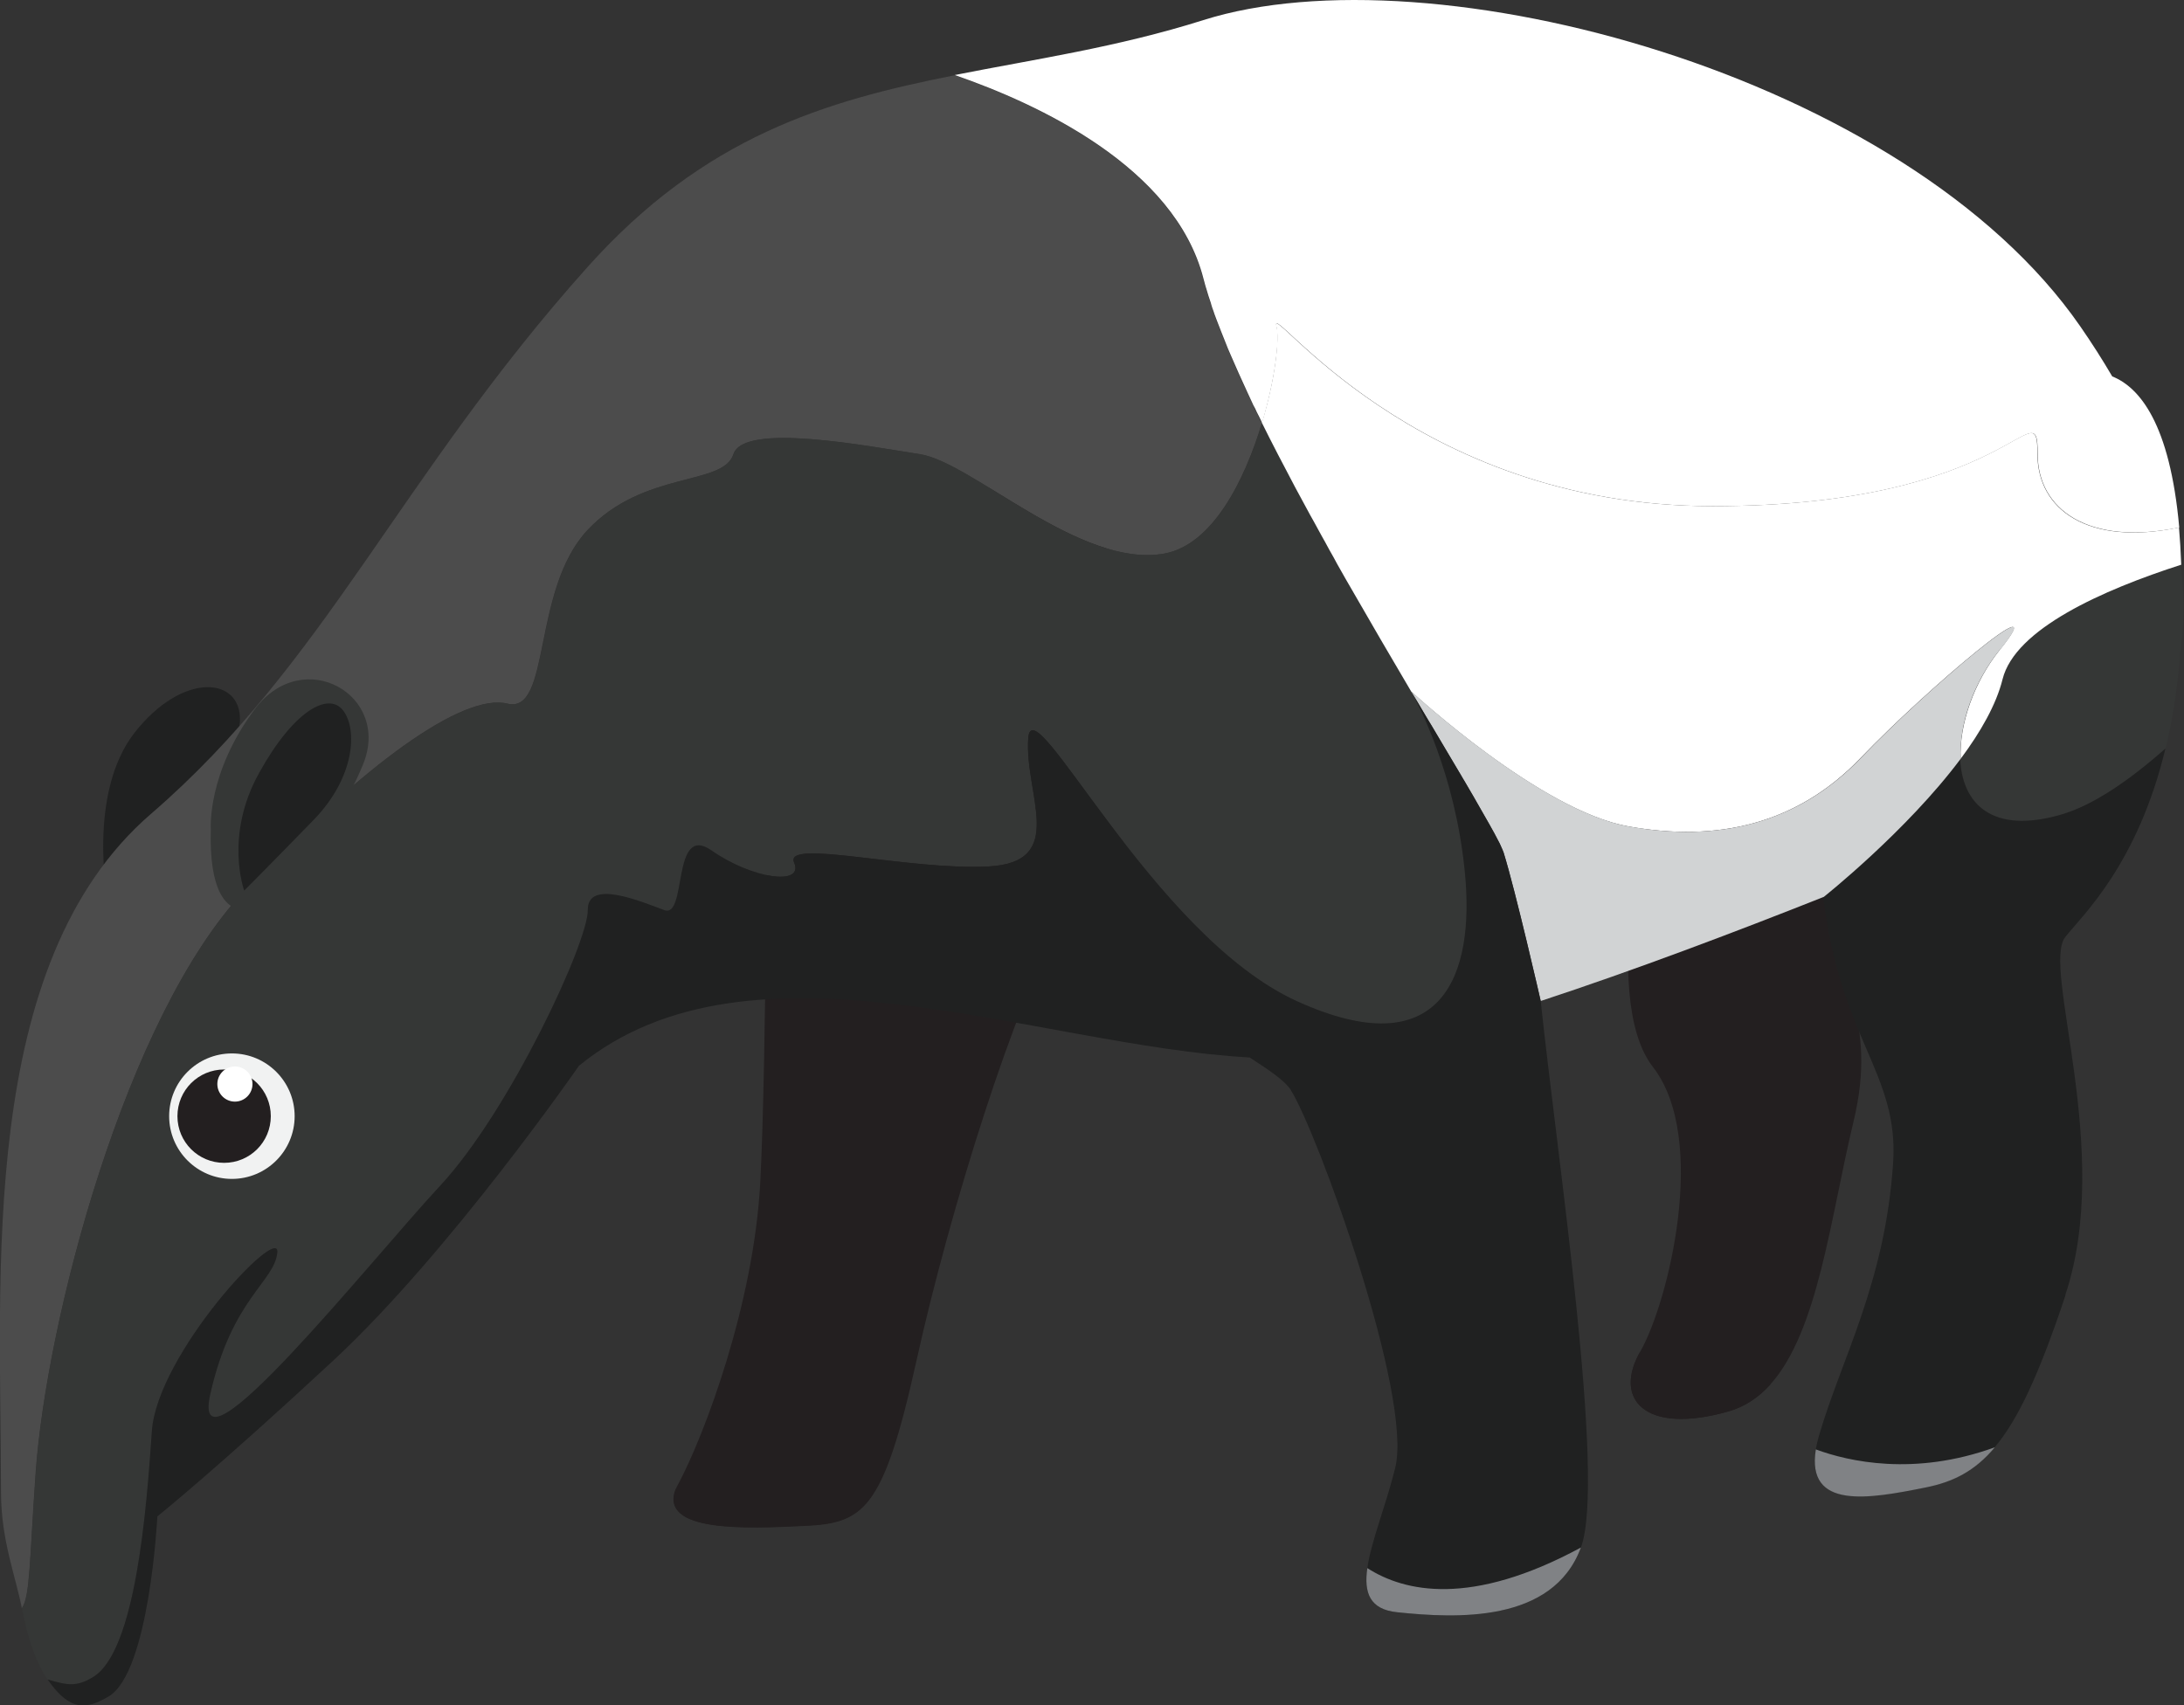 <?xml version="1.0" encoding="UTF-8"?>
<svg id="Layer_2" data-name="Layer 2" xmlns="http://www.w3.org/2000/svg" viewBox="0 0 87.02 67.95">
  <rect x="0" y="0" width="87.02" height="67.95" fill="#333333" stroke="none"/>
  <defs>
    <style>
      .cls-1 {
        fill: #808285;
      }

      .cls-1, .cls-2, .cls-3, .cls-4, .cls-5, .cls-6, .cls-7, .cls-8 {
        stroke-width: 0px;
      }

      .cls-2 {
        fill: #353736;
      }

      .cls-3 {
        fill: #fff;
      }

      .cls-4 {
        fill: #4c4c4c;
      }

      .cls-5 {
        fill: #231f20;
      }

      .cls-6 {
        fill: #f1f2f2;
      }

      .cls-7 {
        fill: #d1d3d4;
      }

      .cls-8 {
        fill: #202121;
      }
    </style>
  </defs>
  <g id="_100" data-name="100">
    <g>
      <path class="cls-5" d="m42.26,36.84c-1.78,2.96-4.42,11.39-5.74,17.37-.68,3.07-1.21,4.69-1.89,5.57-.65.83-1.43.98-2.59,1.03-2.3.11-5.79.27-5.11-1.47.02-.07.06-.14.1-.21,1.05-1.97,3-7.17,3.26-11.98.26-4.81.28-18.07.28-18.07,2.42-13.22,9.72-10.84,15.06-5.97,5.34,4.86-1.58,10.78-3.36,13.74Z"/>
      <path class="cls-5" d="m75.28,35.49c-2.71,4.63-.32,4.63-1.44,9.26-.9,3.73-1.39,8.29-3.3,10.42-.46.51-1,.88-1.65,1.07-3.35.96-4.63-.48-3.53-2.39,0,0,0,0,0,0,1.1-1.92,2.73-8.46.5-11.33-2.23-2.87,0-11.49,0-11.49,2.87-7.18,4.79-8.3,9.42-8.94s2.71,8.78,0,13.41Z"/>
      <path class="cls-5" d="m34.62,59.77c-.65.83-1.43.98-2.59,1.03-2.3.11-5.79.27-5.11-1.47,1.58.5,4.02.82,7.7.44Z"/>
      <path class="cls-5" d="m70.54,55.17c-.46.51-1,.88-1.65,1.07-3.35.96-4.63-.48-3.53-2.39-.05.1-.76,1.87,5.18,1.32Z"/>
      <path class="cls-8" d="m4.3,35.96s-.85-4.31,1.06-6.76c1.92-2.45,4.26-2.23,4.2-.48-.05,1.75-5.27,7.24-5.27,7.24Z"/>
      <path class="cls-4" d="m50.28,16.85c-.7,2.32-1.98,4.86-3.89,5.21-3.35.61-7.66-3.64-9.74-3.96-2.08-.32-7.02-1.28-7.43,0-.41,1.28-3.58.64-5.82,3.03-2.23,2.39-1.44,7.34-3.19,6.91-1.76-.44-5.75,2.42-10.48,7.46-4.73,5.04-7.87,17.08-8.31,23.16-.25,3.58-.22,4.93-.55,5.43-.22-1.19-.83-2.7-.83-4.62,0-8.62-.96-21.07,5.99-27.05,6.94-5.99,9.89-13.41,17.39-21.79,4.65-5.19,9.46-6.61,14.61-7.63,3.31,1.14,8.77,3.66,9.91,8.11.02.08.04.17.07.26.01.04.02.08.04.13.03.1.06.2.09.3.03.09.06.18.09.27,0,.01,0,.02.01.04.03.1.07.2.1.3.01.04.03.08.04.12.03.08.06.16.09.24.11.29.22.58.35.89.06.15.12.3.19.46.21.49.43.99.68,1.52.08.17.16.34.24.52.04.09.08.18.13.26.07.15.14.3.22.44Z"/>
      <path class="cls-2" d="m51.66,39.89c-5.75-2.62-10.54-12.7-10.69-10.47-.16,2.23,1.6,4.95-1.6,5.11-3.19.16-8.14-1.12-7.73-.16.41.96-1.69.64-3.29-.48-1.6-1.12-.96,2.71-1.88,2.38s-3.07-1.26-3.05,0c.02,1.26-3.11,8-5.88,10.98-2.77,2.98-10.02,12.11-9.16,8.3.86-3.81,2.56-4.47,2.67-5.64.11-1.17-4.79,4.04-5,7.13-.21,3.09-.64,8.76-2.34,9.79-.65.4-1.02.33-1.81.1h0c-.42-.6-.78-1.52-1.02-2.84.33-.5.29-1.85.55-5.43.43-6.08,3.57-18.12,8.31-23.16,4.74-5.04,8.73-7.89,10.48-7.46,1.76.43.96-4.51,3.19-6.91,2.23-2.39,5.4-1.76,5.82-3.03.41-1.28,5.36-.32,7.43,0,2.08.32,6.39,4.57,9.74,3.96,1.91-.35,3.2-2.88,3.89-5.21.41.83.85,1.69,1.32,2.56.2.37.4.74.6,1.11.1.19.2.37.31.56.1.19.21.38.31.56.1.19.21.37.31.56.1.19.21.38.31.56.11.19.21.37.32.56.84,1.48,1.69,2.92,2.47,4.24h0s0,0,0,0h0s0,.01,0,.02c0,.01.01.02.02.03,0,0,0,.01.01.02.26.48,1.7,3.19,2.09,7.06.44,4.27-.96,7.82-6.7,5.2Z"/>
      <path class="cls-2" d="m86.86,26.14c-.11,1.38-.31,2.6-.57,3.69-1.45,1.28-2.88,2.26-4.15,2.63-2.78.81-3.94-.45-4.03-2.21.79-1.06,1.42-2.16,1.67-3.17.5-2.01,3.99-3.56,7.13-4.57,0,.07,0,.13,0,.2.15,1.27.11,2.42-.07,3.44Z"/>
      <path class="cls-2" d="m8.4,33.04s-.16-2.23,1.76-4.79c1.92-2.55,5.43-.56,4.31,2.2s-2.5,3.39-2.93,4.51c-.43,1.12-3.29,3.01-3.14-1.92Z"/>
      <path class="cls-8" d="m9.73,35.49s-.8-2.18.59-4.68c1.38-2.5,2.77-3.25,3.35-2.5s.48,2.66-1.17,4.36c-1.65,1.7-2.77,2.82-2.77,2.82Z"/>
      <path class="cls-3" d="m86.92,22.5c-3.14,1.01-6.63,2.56-7.13,4.57-.25,1.01-.88,2.11-1.67,3.17-.06-1.38.54-3.07,1.55-4.33,2.31-2.87-2.95,1.6-5.51,4.27-2.55,2.68-5.75,3.39-9.29,2.75-3.49-.63-8.48-5.23-8.64-5.37,0,0,0,0,0,0h0c-.78-1.32-1.62-2.76-2.47-4.24-.11-.18-.21-.37-.32-.56-.11-.19-.21-.37-.31-.56-.11-.19-.21-.37-.31-.56-.11-.19-.21-.38-.31-.56-.1-.19-.21-.38-.31-.56-.2-.37-.4-.74-.6-1.11-.46-.87-.91-1.73-1.32-2.56.53-1.75.71-3.38.57-3.86-.32-1.12,5.39,7.18,17.38,7.18s12.95-4.79,12.95-2.08c0,2.22,2.02,3.69,5.64,2.93.04.46.07.95.09,1.48Z"/>
      <path class="cls-8" d="m82.3,51.61c-1.03,3.1-1.88,4.95-2.82,6.06-.8.95-1.66,1.38-2.77,1.6-2.24.45-4.75.9-4.36-1.52.03-.17.07-.35.13-.55.88-3.03,2.63-6.07,2.95-10.85.24-3.58-2.11-4.93-2.78-10.6,0,0,3.31-2.62,5.45-5.5.08,1.76,1.25,3.02,4.03,2.21,1.27-.37,2.7-1.35,4.15-2.63-1.11,4.62-3.31,6.65-3.99,7.51-.96,1.21,1.92,8.52,0,14.27Z"/>
      <path class="cls-7" d="m79.67,25.91c-1.02,1.26-1.62,2.95-1.55,4.33-2.15,2.88-5.45,5.5-5.45,5.5-3.6,1.43-7.6,2.94-11.28,4.15,0,0-1-4.38-1.48-5.92-.02-.06-.06-.15-.11-.26-.02-.03-.03-.07-.05-.11-.06-.11-.13-.25-.21-.4-.02-.03-.03-.06-.05-.09-.09-.16-.19-.35-.31-.55-.05-.09-.11-.19-.16-.28-.2-.34-.42-.73-.67-1.16-.04-.07-.08-.14-.13-.22-.36-.6-.76-1.27-1.18-1.99-.08-.12-.15-.25-.23-.38-.18-.3-.35-.6-.54-.91,0,0,0-.01-.01-.02,0,0-.01-.02-.02-.03,0,0,0,0,0-.01h0c.16.14,5.15,4.74,8.64,5.37,3.55.64,6.74-.08,9.29-2.75,2.55-2.67,7.82-7.14,5.51-4.27Z"/>
      <path class="cls-8" d="m62.99,61.67c-1.12,3.03-5,2.82-7.31,2.58-1.11-.11-1.34-.78-1.2-1.76.15-1.06.74-2.49,1.11-3.99.72-2.87-3.11-13.41-4.17-15.08-.22-.34-.82-.76-1.63-1.28-8.51-.46-19.85-5.27-26.72.33,0,0-5.14,7.42-9.77,11.73-4.64,4.31-7.03,6.23-7.03,6.23,0,0-.31,6.23-1.95,7.18-.87.51-1.53.61-2.42-.68.79.23,1.16.3,1.81-.1,1.7-1.03,2.13-6.7,2.34-9.79.21-3.09,5.11-8.3,5-7.13-.11,1.17-1.81,1.83-2.67,5.64-.86,3.81,6.39-5.32,9.16-8.3,2.77-2.98,5.9-9.72,5.88-10.98-.02-1.26,2.13-.34,3.05,0s.28-3.49,1.88-2.38c1.6,1.12,3.7,1.44,3.29.48-.41-.96,4.54.32,7.73.16,3.19-.16,1.44-2.87,1.6-5.11.16-2.23,4.95,7.85,10.69,10.47s7.14-.93,6.7-5.2c-.39-3.87-1.83-6.58-2.09-7.06.18.31.36.61.54.91.08.13.15.25.23.38.43.72.83,1.39,1.18,1.99.04.07.08.15.13.22.25.42.48.81.67,1.16.06.1.11.19.16.28.11.2.22.38.31.55.02.03.03.06.05.09.08.15.15.28.21.4.02.04.04.07.05.11.05.11.09.2.11.26.48,1.54,1.48,5.92,1.48,5.92.63,6.03,2.61,19.04,1.6,21.77Z"/>
      <path class="cls-1" d="m62.99,61.67c-1.12,3.03-5,2.82-7.31,2.58-1.11-.11-1.34-.78-1.2-1.76,1.48.95,4.13,1.55,8.51-.82Z"/>
      <path class="cls-1" d="m79.48,57.68c-.8.95-1.66,1.38-2.77,1.6-2.24.45-4.75.9-4.36-1.52,1.3.48,3.92,1.08,7.12-.08Z"/>
      <path class="cls-3" d="m86.83,21.02c-3.62.75-5.64-.72-5.64-2.93,0-2.71-.96,2.08-12.95,2.08s-17.7-8.3-17.38-7.18c.14.48-.05,2.11-.57,3.86-.07-.15-.15-.3-.22-.44-.04-.09-.08-.18-.13-.26-.08-.17-.16-.35-.24-.52-.24-.52-.47-1.03-.68-1.52-.07-.15-.13-.31-.19-.46-.12-.3-.24-.6-.35-.89-.03-.08-.06-.16-.09-.24-.01-.04-.03-.08-.04-.12-.04-.1-.07-.2-.1-.3,0-.01,0-.03-.01-.04-.03-.09-.06-.18-.09-.27-.03-.1-.06-.2-.09-.3-.01-.04-.03-.08-.04-.13-.02-.09-.05-.17-.07-.26-1.14-4.45-6.61-6.97-9.91-8.11,3.17-.63,6.46-1.1,9.91-2.19,9.08-2.87,27.99,2.16,34.94,12.21.47.68.89,1.34,1.27,1.99,1.08.43,2.3,1.87,2.67,6.02Z"/>
      <path class="cls-6" d="m11.74,44.48c0-1.38-1.12-2.5-2.5-2.5s-2.5,1.12-2.5,2.5,1.12,2.5,2.5,2.5,2.5-1.12,2.5-2.5Z"/>
      <path class="cls-5" d="m10.79,44.48c0-1.03-.83-1.86-1.86-1.86s-1.86.83-1.86,1.86.83,1.86,1.86,1.86,1.86-.83,1.86-1.86Z"/>
      <circle class="cls-3" cx="9.36" cy="43.2" r=".7"/>
    </g>
  </g>
</svg>